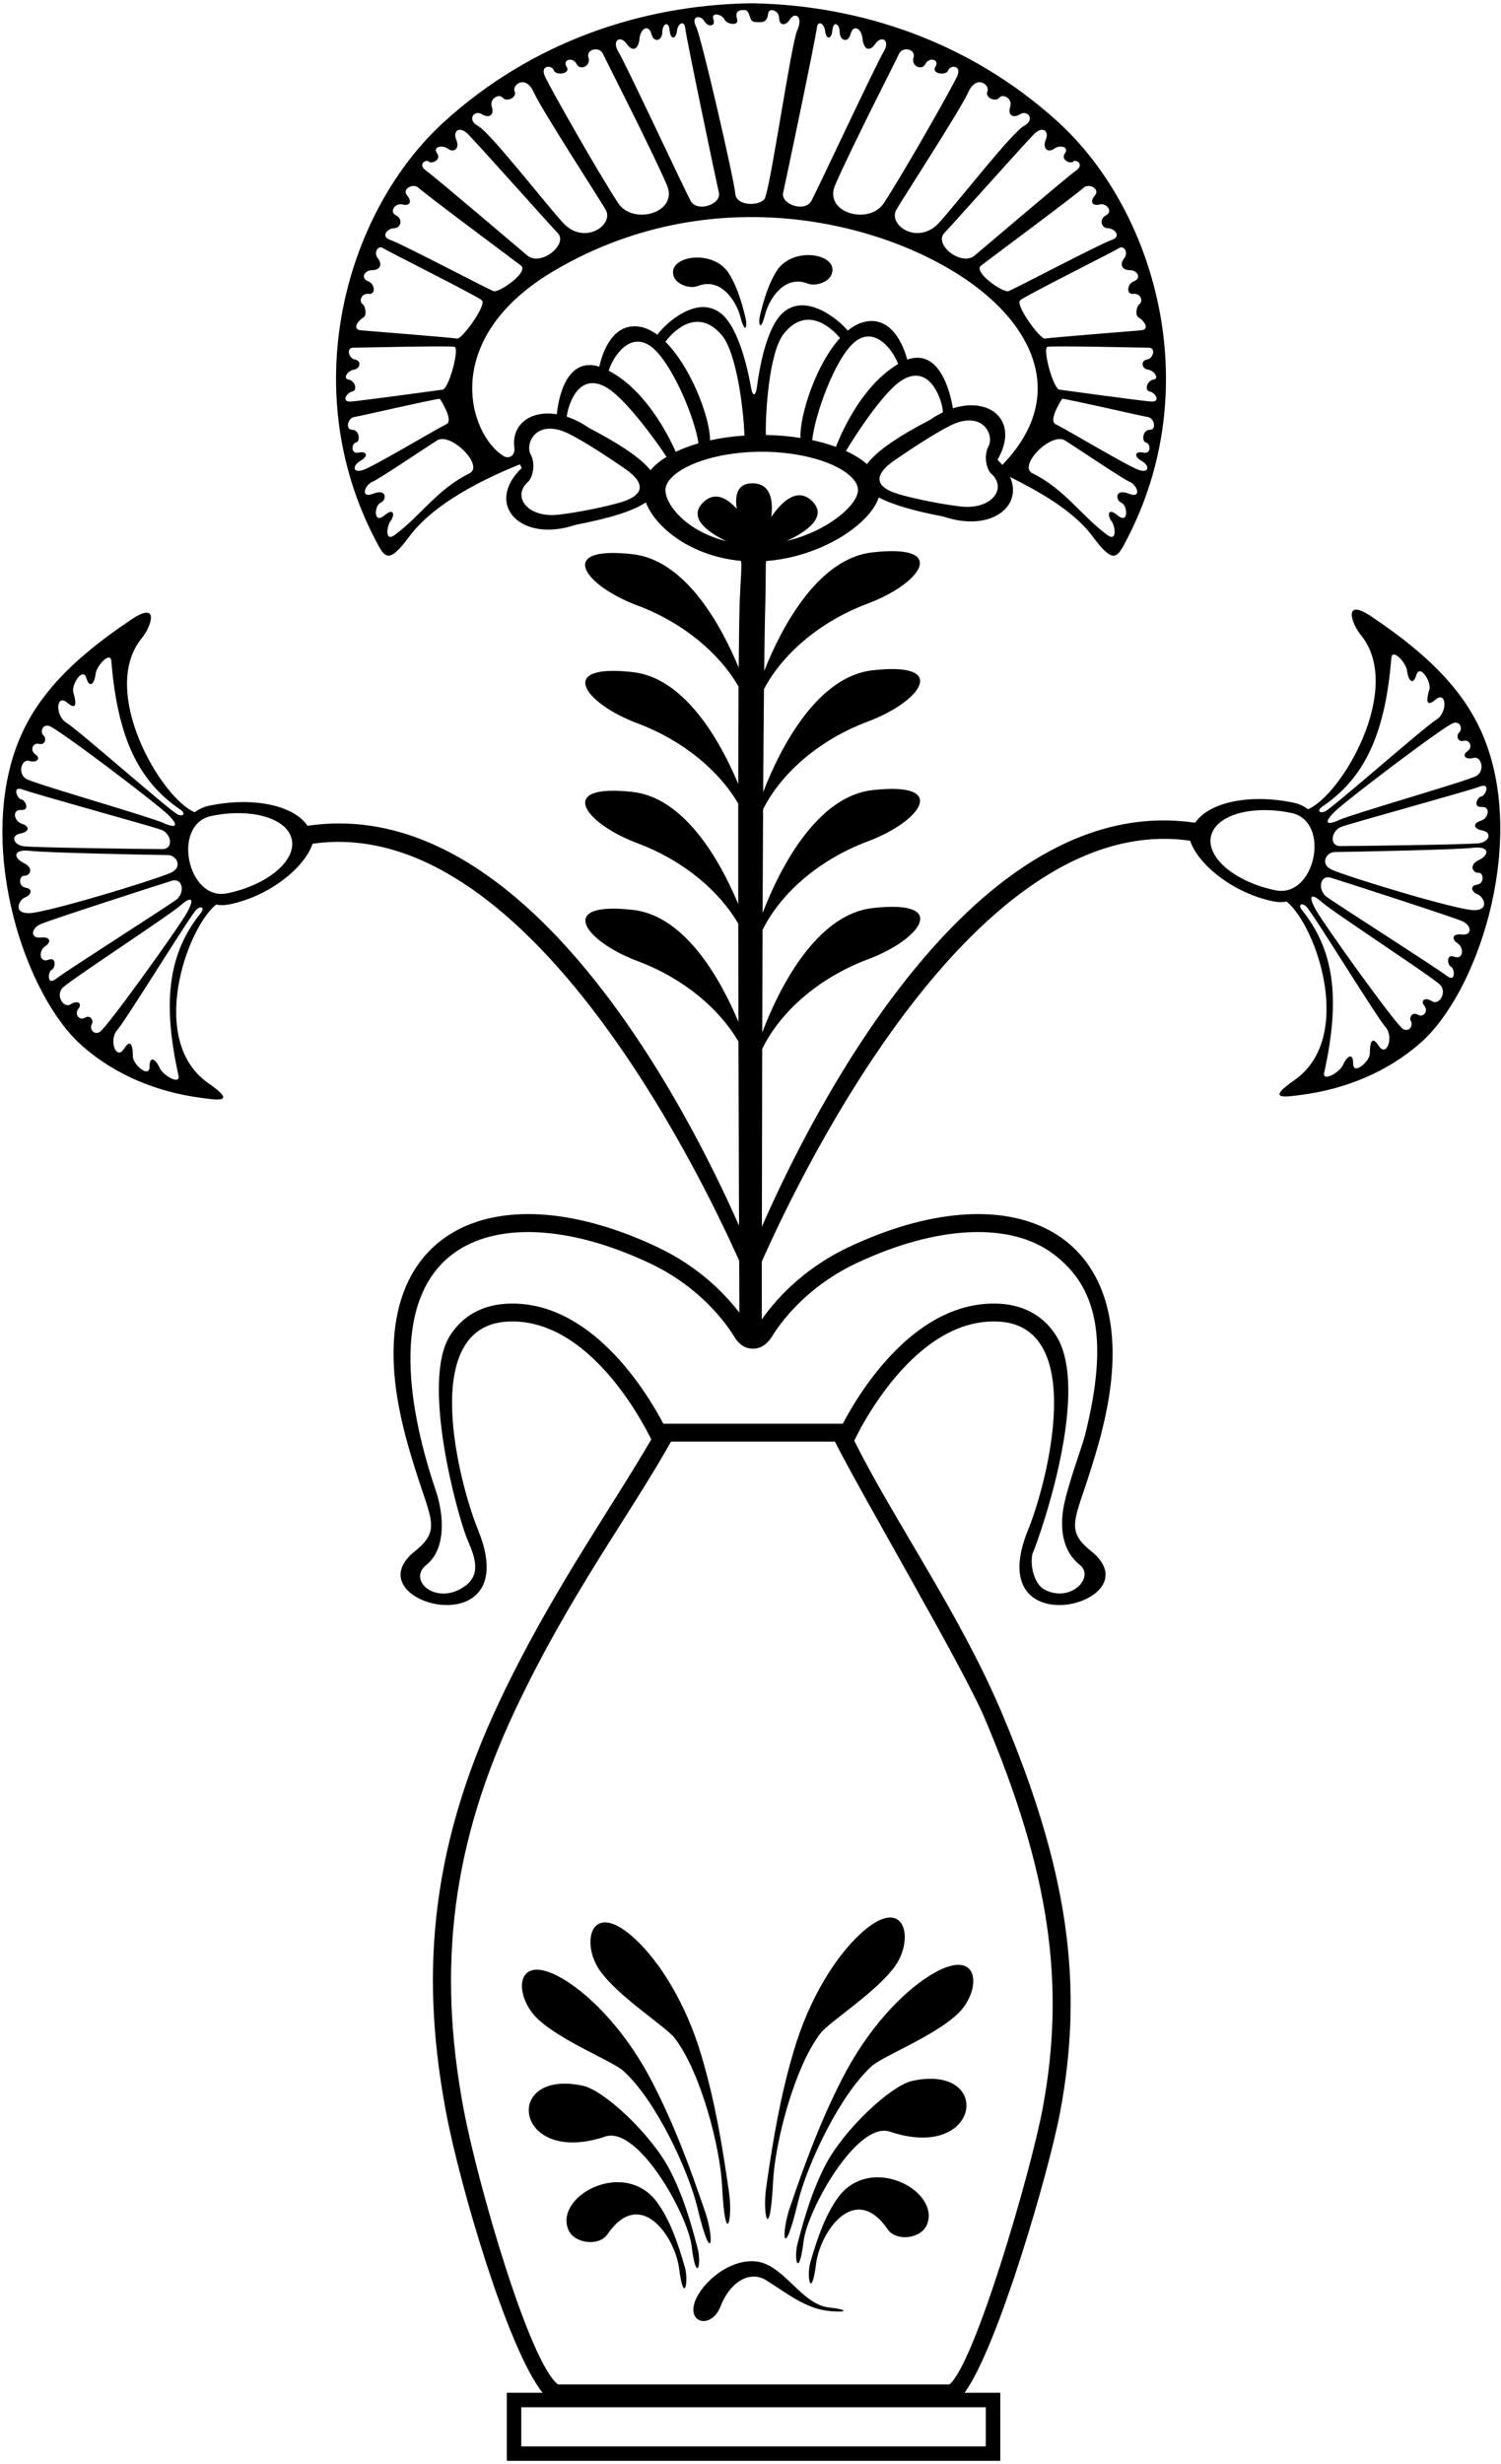 <?xml version="1.0" encoding="UTF-8"?>
<svg xmlns="http://www.w3.org/2000/svg" xmlns:xlink="http://www.w3.org/1999/xlink" width="440pt" height="722pt" viewBox="0 0 440 722" version="1.1">
<g id="surface1">
<path style=" stroke:none;fill-rule:nonzero;fill:rgb(0%,0%,0%);fill-opacity:1;" d="M 204.578 83.789 C 211.352 81.156 215.859 88.266 217.051 92.879 C 218.477 98.402 219.188 95.551 218.477 92.879 C 218.074 91.375 216.656 84.73 213.574 79.988 C 208.762 72.578 194.922 75.152 197.633 81.293 C 198.547 83.355 202.207 84.711 204.578 83.789 "/>
<path style=" stroke:none;fill-rule:nonzero;fill:rgb(0%,0%,0%);fill-opacity:1;" d="M 224.273 92.164 C 225.465 87.551 229.973 80.441 236.746 83.078 C 239.117 83.996 242.777 82.645 243.691 80.578 C 246.402 74.438 232.562 71.863 227.75 79.273 C 224.672 84.016 223.25 90.66 222.848 92.164 C 222.137 94.836 222.848 97.688 224.273 92.164 "/>
<path style=" stroke:none;fill-rule:nonzero;fill:rgb(0%,0%,0%);fill-opacity:1;" d="M 192.949 645.723 C 183.535 632.059 162.523 643.254 166.57 653.223 C 168.281 657.445 175.613 658.242 178.051 654.672 C 187.66 640.602 197.855 655.176 199.086 664.762 C 200.469 675.531 201.992 668.508 200.742 664.219 C 198.562 656.746 196.484 650.848 192.949 645.723 "/>
<path style=" stroke:none;fill-rule:nonzero;fill:rgb(0%,0%,0%);fill-opacity:1;" d="M 204.492 658.742 C 202.266 650.215 200.133 643.246 196.453 636.012 C 191.219 625.699 177.242 612.484 170.82 611.113 C 147.012 606.027 150.77 634.945 177.414 626.012 C 187.043 622.781 201.613 648.871 202.738 658.121 C 204.094 669.211 205.77 663.629 204.492 658.742 "/>
<path style=" stroke:none;fill-rule:nonzero;fill:rgb(0%,0%,0%);fill-opacity:1;" d="M 182.781 606.816 C 192.137 615.254 201.746 635.703 204.414 646.773 C 208.691 664.559 209.461 656.137 206.73 648.145 C 201.973 634.203 197.688 622.734 191.434 610.504 C 183.848 595.668 173.82 585.328 165.898 580.355 C 150.742 570.848 150.297 584.621 157.598 591.512 C 164.648 598.164 179.48 603.836 182.781 606.816 "/>
<path style=" stroke:none;fill-rule:nonzero;fill:rgb(0%,0%,0%);fill-opacity:1;" d="M 197.859 597.27 C 205.48 607.301 211.121 629.18 211.68 640.555 C 212.574 658.824 214.895 650.695 213.699 642.332 C 211.617 627.75 209.547 615.684 205.676 602.504 C 200.984 586.516 193.055 574.492 186.195 568.133 C 173.074 555.969 170.07 569.422 175.965 577.547 C 181.652 585.398 195.172 593.73 197.859 597.27 "/>
<path style=" stroke:none;fill-rule:nonzero;fill:rgb(0%,0%,0%);fill-opacity:1;" d="M 245.355 644.297 C 241.82 649.422 239.742 655.32 237.562 662.797 C 236.312 667.082 237.84 674.105 239.219 663.336 C 240.449 653.75 250.645 639.176 260.254 653.246 C 262.691 656.816 270.023 656.02 271.734 651.797 C 275.777 641.828 254.77 630.633 245.355 644.297 "/>
<path style=" stroke:none;fill-rule:nonzero;fill:rgb(0%,0%,0%);fill-opacity:1;" d="M 267.48 609.688 C 261.062 611.059 247.086 624.273 241.848 634.586 C 238.172 641.82 236.035 648.789 233.812 657.316 C 232.535 662.203 234.211 667.785 235.562 656.695 C 236.691 647.449 251.262 621.355 260.891 624.586 C 287.535 633.52 291.293 604.602 267.48 609.688 "/>
<path style=" stroke:none;fill-rule:nonzero;fill:rgb(0%,0%,0%);fill-opacity:1;" d="M 246.871 609.078 C 240.617 621.309 236.332 632.777 231.574 646.719 C 228.844 654.711 229.613 663.133 233.891 645.348 C 236.555 634.277 246.168 613.828 255.523 605.391 C 258.82 602.41 273.656 596.738 280.707 590.086 C 288.008 583.195 287.562 569.422 272.406 578.934 C 264.484 583.902 254.453 594.242 246.871 609.078 "/>
<path style=" stroke:none;fill-rule:nonzero;fill:rgb(0%,0%,0%);fill-opacity:1;" d="M 224.602 640.906 C 223.41 649.27 225.73 657.398 226.625 639.129 C 227.184 627.754 232.824 605.875 240.441 595.844 C 243.133 592.305 256.652 583.973 262.34 576.121 C 268.23 567.992 265.23 554.543 252.109 566.707 C 245.25 573.066 237.32 585.09 232.629 601.078 C 228.758 614.258 226.688 626.324 224.602 640.906 "/>
<path style=" stroke:none;fill-rule:nonzero;fill:rgb(0%,0%,0%);fill-opacity:1;" d="M 221.148 662.555 C 212.93 662.031 204.625 669.945 203.406 675.402 C 202.156 680.992 208.707 682.043 211.176 675.852 C 214.344 667.902 220.191 665.391 224.535 668.078 C 230.719 671.91 236.168 676.543 243.422 677.168 C 248.973 677.645 248.234 676.633 243.066 676.098 C 234.699 675.23 229.734 663.102 221.148 662.555 "/>
<path style=" stroke:none;fill-rule:nonzero;fill:rgb(0%,0%,0%);fill-opacity:1;" d="M 435.484 217.391 C 430.234 203.527 419.566 192.352 401.871 180.551 C 393.742 175.129 396.004 182.508 398.938 186.094 C 411.602 201.574 393.426 232.859 383.414 237.117 C 382.254 236.215 380.863 235.535 379.203 235.191 C 366.203 232.48 354.336 235.105 350.355 241.074 C 285.613 231.477 238.316 325.223 223.332 359.43 C 223.352 343.57 223.383 325.676 223.426 307.371 C 228.355 297.07 239.344 286.734 254.445 281.07 C 270.098 275.203 278.574 263.465 255.75 266.07 C 239.602 267.918 228.68 288.688 223.438 302.535 C 223.465 292.5 223.496 282.395 223.531 272.48 C 228.539 262.289 239.441 252.121 254.379 246.52 C 270.031 240.652 278.512 228.91 255.684 231.52 C 239.719 233.348 228.859 253.672 223.551 267.516 C 223.59 257 223.637 246.758 223.691 237.117 C 228.75 227.012 239.598 216.965 254.414 211.41 C 270.066 205.539 278.543 193.801 255.719 196.406 C 239.887 198.219 229.074 218.223 223.719 232.055 C 223.785 220.898 223.863 210.668 223.949 201.914 C 229.145 192.031 239.852 182.293 254.348 176.855 C 270 170.988 278.48 159.246 255.652 161.855 C 240.156 163.629 229.477 182.82 224.008 196.605 C 224.109 187.766 224.223 180.809 224.355 176.449 C 224.523 170.98 224.367 164.398 224.617 164.379 C 240.727 163.145 255.016 153.648 257.602 145.746 C 261.559 147.863 267.891 149.707 276.633 151.371 C 290.16 155.969 299.965 148.586 296.086 139.754 C 303.871 143.664 314.5 149.363 320.316 157.203 C 326.465 165.488 327.48 163.48 330.207 158.273 C 353.758 113.312 338.562 61.504 310.012 35.605 C 284.152 12.148 252.234 1.648 221.141 0.977 C 220.832 0.969 219.621 0.969 219.391 0.973 C 188.227 1.594 156.211 12.094 130.285 35.605 C 101.734 61.504 86.539 113.312 110.09 158.273 C 112.82 163.48 113.832 165.488 119.98 157.203 C 128.359 145.91 146.426 138.492 152.391 136.051 C 152.57 136.402 152.73 136.75 152.941 137.113 C 141.836 147.809 152.652 159.238 168.715 153.777 C 178.738 151.867 185.586 149.723 189.32 147.199 C 192.188 154.664 202.684 162.984 217.109 164.324 C 217.617 164.371 217.055 170.992 216.871 175.379 C 216.723 178.941 216.617 186.039 216.543 195.625 C 210.906 181.992 200.445 164.098 185.512 162.391 C 162.684 159.781 171.164 171.523 186.816 177.391 C 200.688 182.594 211.078 191.734 216.504 201.176 C 216.453 209.422 216.426 219.09 216.41 229.695 C 210.727 216.125 200.336 198.629 185.574 196.941 C 162.75 194.336 171.227 206.074 186.879 211.941 C 200.613 217.094 210.934 226.105 216.402 235.441 C 216.395 244.75 216.395 254.664 216.406 264.879 C 210.73 251.301 200.328 233.746 185.543 232.055 C 162.719 229.445 171.195 241.188 186.848 247.055 C 200.617 252.219 210.953 261.262 216.41 270.625 C 216.426 280.102 216.441 289.777 216.465 299.41 C 210.785 285.836 200.387 268.297 185.609 266.605 C 162.781 263.996 171.262 275.738 186.914 281.605 C 200.68 286.77 211.02 295.812 216.477 305.176 C 216.523 324.137 216.586 342.727 216.645 359.121 C 201.102 323.98 154.145 232.473 90.145 241.961 C 86.164 235.992 74.297 233.367 61.297 236.078 C 59.637 236.426 58.246 237.102 57.086 238.008 C 47.074 233.746 28.898 202.461 41.562 186.98 C 44.496 183.395 46.758 176.016 38.629 181.438 C 20.93 193.238 10.266 204.414 5.012 218.277 C -6.684 249.164 7.391 291.836 24.164 306.512 C 33.91 315.039 46.023 319.949 58.844 321.656 C 63.738 322.309 69.605 323.289 61.129 317.418 C 43.281 305.066 54.496 272.34 63.324 265.043 C 64.57 265.273 65.902 265.266 67.32 264.973 C 79.516 262.43 89.465 253.84 91.625 247.219 C 153.414 238.305 203.863 340.766 216.684 369.398 C 216.703 374.82 216.727 379.922 216.742 384.617 C 212.738 379.383 205.086 371.266 192.863 365.473 C 146.023 343.277 108.48 359.469 116.43 409.32 C 117.832 418.125 120.289 425.879 121.676 430.344 C 126.293 445.223 129.371 448.305 121.676 454.461 C 102.664 469.672 154.371 483.215 140.148 448.305 C 134.504 434.445 122.703 388.773 148.617 387.234 C 172.57 385.812 188.617 417.02 190.914 421.766 C 178.211 443.488 161.406 466.855 146.449 498.438 C 124.973 543.781 123.684 581.328 130.754 618.902 C 134.746 640.133 148.715 688.055 159.047 701.082 L 148.566 701.082 L 148.566 721.031 L 293.223 721.031 L 293.223 701.082 L 282.73 701.082 C 292.59 687.691 307.547 635.934 310.754 618.902 C 317.824 581.328 313.098 547.711 293.516 501.52 C 281.305 472.711 261.688 444.883 250.418 422.113 C 251.945 418.887 268.227 385.77 292.883 387.234 C 318.801 388.773 306.996 434.445 301.352 448.305 C 287.129 483.215 338.84 469.672 319.828 454.461 C 312.129 448.305 315.207 445.223 319.828 430.344 C 321.211 425.879 323.672 418.125 325.074 409.32 C 333.02 359.469 295.48 343.277 248.637 365.473 C 234.723 372.066 226.727 381.676 223.301 386.609 C 223.305 381.426 223.312 375.738 223.316 369.629 C 235.277 342.668 286.25 237.297 348.875 246.332 C 351.035 252.953 360.984 261.539 373.184 264.086 C 374.598 264.379 375.934 264.387 377.176 264.156 C 386.004 271.453 397.219 304.176 379.371 316.531 C 370.895 322.402 376.762 321.422 381.656 320.77 C 394.477 319.062 406.59 314.152 416.336 305.625 C 433.109 290.949 447.184 248.277 435.484 217.391 Z M 19.68 205.867 C 22.918 208.621 22.172 205.098 21.5 202.914 C 20.828 200.734 24.25 195.242 25.309 198.672 C 26.363 202.098 27.754 199.961 28.016 197.492 C 28.277 195.023 32.398 190.68 32.641 193.676 C 34.48 216.477 40.77 229 52.906 237.246 C 54.633 238.422 53.582 239.43 51.949 238.566 C 49.504 237.273 22.801 213.773 19.445 211.738 C 16.086 209.703 16.441 203.109 19.68 205.867 Z M 8.566 222.945 C 10.82 223.613 12.09 222.199 10.363 221.023 C 8.637 219.852 9.617 217.5 11.465 217.953 C 13.312 218.41 13.668 216.254 12.758 215.508 C 11.848 214.766 12.109 212.297 14.266 212.656 C 16.422 213.012 45.832 235.336 49.266 238.715 C 52.695 242.09 51.543 242.785 47.973 241.16 C 43.934 239.32 10.684 229.801 7.828 228.289 C 4.977 226.781 6.312 222.273 8.566 222.945 Z M 6.398 241.359 C 4.145 240.688 3.398 237.164 6.18 237.332 C 8.961 237.496 7.281 234.262 6.25 234.238 C 5.219 234.215 3.25 230.047 6.727 231.359 C 10.207 232.676 44.137 242 47.207 243.102 C 50.277 244.203 50.996 248.758 47.594 248.781 C 44.809 248.805 10.266 248.355 7.074 247.977 C 3.887 247.594 3.023 244.789 5.922 244.234 C 8.824 243.684 8.652 242.027 6.398 241.359 Z M 7.352 262.926 C 8.914 262.383 9.922 260.492 7.551 260.105 C 5.184 259.719 5.629 256.484 7.148 256.59 C 8.668 256.699 10.137 254.406 6.977 252.871 C 3.816 251.34 3.785 248.723 8.758 249.297 C 13.809 249.875 43.035 250.457 49.199 250.535 C 51.848 250.57 53.652 254.18 50.039 255.734 C 44.285 258.211 12.82 267.688 8.328 267.57 C 3.543 267.449 5.785 263.469 7.352 262.926 Z M 15.148 284.156 C 16.129 283.832 16.781 280.242 14.172 281.223 C 11.562 282.199 11.234 278.613 13.191 277.309 C 15.148 276.004 14.824 274.375 11.887 274.699 C 8.953 275.027 8.953 272.094 11.887 270.785 C 14.824 269.484 47.699 258.871 50.367 258.07 C 53.629 257.094 54.281 261.656 51.672 263.613 C 49.062 265.57 19.387 284.484 16.453 286.766 C 13.52 289.051 14.172 284.484 15.148 284.156 Z M 29.172 302.418 C 27.215 303.398 26.234 301.113 26.887 300.137 C 27.539 299.156 26.562 297.199 24.93 298.18 C 23.301 299.156 21.672 297.199 22.977 295.57 C 24.281 293.941 22.648 292.961 20.691 294.266 C 18.734 295.57 16.129 291.656 18.41 289.375 C 20.691 287.094 49.66 268.191 52.977 265.242 C 55.91 262.637 57.215 262.961 54.934 267.199 C 52.648 271.441 31.129 301.441 29.172 302.418 Z M 58.844 267.527 C 49.676 278.988 47.359 292.805 52.324 315.137 C 52.977 318.07 47.758 315.137 46.781 312.855 C 45.801 310.57 43.844 308.941 43.844 312.527 C 43.844 316.113 38.953 311.875 38.953 309.594 C 38.953 307.309 38.629 303.723 36.344 307.309 C 34.062 310.898 31.781 304.699 34.391 301.766 C 36.996 298.832 55.586 268.504 57.539 266.547 C 58.844 265.242 60.148 265.895 58.844 267.527 Z M 66.668 261.73 C 54.941 264.176 50.223 241.531 61.949 239.086 C 73.672 236.645 84.234 239.73 85.535 245.984 C 86.84 252.238 78.391 259.289 66.668 261.73 Z M 254.141 135.996 C 252.516 134.57 250.445 133.27 247.988 132.137 C 251.215 126.691 258.73 115.488 263.594 111.953 C 272.574 105.422 276.383 117.738 276.395 120.816 C 275.172 121.402 273.93 122.117 272.684 122.977 C 262.957 128.051 256.777 132.328 254.141 135.996 Z M 250.422 100.312 C 256.418 95.227 261.812 102.645 263.281 106.672 C 253.211 112.602 247.27 125.266 245.035 130.93 C 242.914 130.148 240.586 129.492 238.098 128.957 C 238.797 121.762 244.676 105.188 250.422 100.312 Z M 234.641 128.312 C 231.445 127.809 228.039 127.512 224.496 127.457 C 224.344 121.141 225.414 103.379 229.691 97.887 C 236.328 89.363 243.68 95.941 246.234 99.051 C 239.145 106.848 234.395 121.723 234.641 128.312 Z M 281.582 148.398 C 275.578 147.699 267.75 146.055 263.5 144.809 C 256.809 142.848 255.559 139.473 262.238 134.859 C 266.938 131.621 273.91 127.027 278.492 124.734 C 288.039 119.957 291.551 127.465 289.773 130.754 C 288.203 133.672 289.297 137.656 290.527 138.746 C 295.422 143.07 290.684 149.449 281.582 148.398 Z M 330.875 144.641 C 326.867 143.039 326.867 146.512 328.738 147.316 C 330.609 148.117 330.875 153.73 327.668 151.059 C 324.461 148.383 324.727 151.324 325.797 152.66 C 326.867 153.996 327.668 159.074 324.461 156.672 C 316.91 151.008 311.926 143.203 302.703 138.707 C 298.207 136.512 308.176 126.484 312.211 129.066 C 317.895 132.707 329.453 140.531 331.145 141.168 C 333.281 141.969 334.887 146.246 330.875 144.641 Z M 337.023 125.934 C 334.887 125.934 334.617 129.406 335.953 129.676 C 337.289 129.941 337.559 133.148 335.152 132.613 C 332.746 132.078 332.211 133.684 334.617 135.02 C 337.023 136.355 337.023 138.762 333.816 137.691 C 330.609 136.621 311.898 125.398 309.492 124.328 C 307.086 123.258 311.363 116.844 311.363 116.844 C 314.035 117.109 334.617 121.922 336.488 122.191 C 338.359 122.457 339.16 125.934 337.023 125.934 Z M 336.223 105.352 C 334.352 105.617 334.617 108.023 336.488 108.289 C 338.359 108.559 339.965 110.965 338.094 111.23 C 336.223 111.496 335.422 114.438 337.023 114.707 C 338.629 114.973 340.496 117.914 337.289 117.645 C 334.082 117.379 312.434 114.438 310.562 114.172 C 308.691 113.902 305.484 101.875 307.086 101.609 C 309.262 101.246 334.617 101.875 336.758 101.875 C 338.895 101.875 338.094 105.082 336.223 105.352 Z M 329.539 75.684 C 328.203 77.285 328.738 79.156 331.145 79.156 C 333.547 79.156 334.617 81.562 332.48 82.363 C 330.34 83.164 330.074 86.371 332.211 86.105 C 334.352 85.84 335.152 88.242 334.082 89.047 C 333.016 89.848 332.746 92.52 333.816 93.055 C 334.887 93.59 337.559 96.531 334.352 96.797 C 331.145 97.066 307.621 98.938 306.285 99.203 C 304.949 99.469 297.465 89.312 299.066 87.977 C 300.906 86.445 326.332 73.812 327.938 72.742 C 329.539 71.672 330.875 74.078 329.539 75.684 Z M 320.984 57.238 C 319.383 59.109 320.184 60.445 322.32 59.91 C 324.461 59.379 326.332 62.051 324.191 63.117 C 322.055 64.188 322.855 66.859 324.727 66.859 C 326.598 66.859 329.004 69.266 325.797 70.336 C 322.59 71.406 297.199 84.77 295.594 85.305 C 293.988 85.84 285.172 79.691 287.574 77.82 C 289.223 76.539 315.906 56.703 317.512 55.102 C 319.113 53.496 322.59 55.367 320.984 57.238 Z M 306.555 40.934 C 305.484 43.34 307.086 44.945 308.957 43.605 C 310.828 42.27 313.504 43.074 312.164 44.945 C 310.828 46.816 313.77 48.152 314.57 47.352 C 315.371 46.547 318.047 48.152 315.371 50.023 C 312.699 51.895 288.91 72.207 285.703 74.879 C 281.762 78.168 273.539 71.539 276.883 68.199 C 278.488 66.594 300.406 42.004 303.078 39.332 C 305.75 36.656 307.621 38.527 306.555 40.934 Z M 289.445 26.77 C 288.645 28.641 291.852 29.977 292.922 28.641 C 293.988 27.305 296.93 28.906 296.129 31.312 C 295.328 33.719 296.93 34.785 299.066 33.449 C 301.207 32.113 303.613 35.055 300.137 36.926 C 296.664 38.797 280.625 59.379 275.281 65.258 C 269.156 71.992 260.281 66.043 262.719 61.516 C 263.965 59.199 281.426 32.383 283.832 27.035 C 286.238 21.691 290.246 24.898 289.445 26.77 Z M 267.797 16.879 C 266.992 19.285 270.203 20.887 271.27 18.75 C 272.34 16.609 275.547 17.414 274.211 19.551 C 272.875 21.691 277.418 22.227 277.953 20.621 C 278.488 19.016 281.961 19.016 280.625 22.227 C 279.488 24.949 265.031 50.465 259.074 59.535 C 254.766 66.098 241.258 62.359 244.824 54.188 C 249.742 42.906 262.656 17.754 263.52 15.809 C 264.59 13.402 268.598 14.473 267.797 16.879 Z M 241.867 9.129 C 242.137 11.531 243.738 11.801 244.008 8.859 C 244.273 5.922 246.145 6.988 246.145 9.395 C 246.145 11.801 248.551 12.867 249.352 9.93 C 250.156 6.988 252.562 8.324 252.828 11.266 C 253.094 14.207 254.699 15.543 256.57 12.867 C 258.441 10.195 261.113 11.801 258.977 15.273 C 256.836 18.75 239.73 55.367 237.859 58.844 C 235.988 62.316 228.773 59.91 229.574 56.438 C 230.375 52.961 238.973 12 239.465 8.059 C 239.73 5.922 241.602 6.723 241.867 9.129 Z M 206.449 6.188 C 207.516 8.059 209.922 7.789 209.121 5.652 C 208.32 3.516 211.527 4.051 212.328 5.652 C 213.129 7.258 216.629 7.605 216.098 5.734 C 215.562 3.863 215.941 2.922 218.082 2.922 C 220.219 2.922 219.262 6.453 221.414 6.453 C 223.02 6.453 224.844 6.984 225.156 4.051 C 225.383 1.961 228.367 3.199 228.367 5.117 C 228.367 7.523 230.238 7.789 231.574 5.652 C 232.91 3.516 235.582 4.586 233.711 8.859 C 231.84 13.137 225.691 56.172 224.09 58.309 C 222.484 60.445 215.805 60.445 215.535 56.703 C 215.27 52.961 205.645 10.996 204.043 7.789 C 202.438 4.586 205.379 4.316 206.449 6.188 Z M 183.73 12.867 C 185.602 15.543 187.203 14.207 187.473 11.266 C 187.738 8.324 190.145 6.988 190.945 9.93 C 191.746 12.867 194.152 11.801 194.152 9.395 C 194.152 6.988 196.023 5.922 196.289 8.859 C 196.559 11.801 198.16 11.531 198.43 9.129 C 198.695 6.723 200.566 5.922 200.836 8.059 C 201.328 12 209.922 52.961 210.727 56.438 C 211.527 59.91 204.309 62.316 202.438 58.844 C 200.566 55.367 183.461 18.75 181.324 15.273 C 179.184 11.801 181.855 10.195 183.73 12.867 Z M 162.348 20.621 C 162.879 22.227 167.426 21.691 166.09 19.551 C 164.75 17.414 167.961 16.609 169.027 18.75 C 170.098 20.887 173.305 19.285 172.504 16.879 C 171.699 14.473 175.711 13.402 176.777 15.809 C 177.645 17.754 190.555 42.906 195.477 54.188 C 199.039 62.359 185.531 66.098 181.223 59.535 C 175.27 50.465 160.809 24.949 159.672 22.227 C 158.336 19.016 161.812 19.016 162.348 20.621 Z M 141.23 33.449 C 143.367 34.785 144.973 33.719 144.172 31.312 C 143.367 28.906 146.309 27.305 147.379 28.641 C 148.445 29.977 151.652 28.641 150.852 26.77 C 150.051 24.898 154.059 21.691 156.465 27.035 C 158.871 32.383 176.332 59.199 177.582 61.516 C 180.02 66.043 171.141 71.992 165.02 65.258 C 159.672 59.379 143.637 38.797 140.16 36.926 C 136.688 35.055 139.09 32.113 141.23 33.449 Z M 125.727 47.352 C 126.527 48.152 129.469 46.816 128.133 44.945 C 126.797 43.074 129.469 42.27 131.34 43.605 C 133.211 44.945 134.816 43.34 133.746 40.934 C 132.676 38.527 134.547 36.656 137.223 39.332 C 139.895 42.004 161.812 66.594 163.414 68.199 C 166.758 71.539 158.539 78.168 154.594 74.879 C 151.387 72.207 127.598 51.895 124.926 50.023 C 122.254 48.152 124.926 46.547 125.727 47.352 Z M 115.57 66.859 C 117.441 66.859 118.242 64.188 116.105 63.117 C 113.965 62.051 115.84 59.379 117.977 59.91 C 120.113 60.445 120.914 59.109 119.312 57.238 C 117.711 55.367 121.184 53.496 122.785 55.102 C 124.391 56.703 151.074 76.539 152.723 77.82 C 155.129 79.691 146.309 85.84 144.703 85.305 C 143.102 84.77 117.711 71.406 114.5 70.336 C 111.293 69.266 113.699 66.859 115.57 66.859 Z M 106.48 93.055 C 107.551 92.52 107.285 89.848 106.215 89.047 C 105.145 88.242 105.949 85.84 108.086 86.105 C 110.227 86.371 109.957 83.164 107.82 82.363 C 105.68 81.562 106.75 79.156 109.156 79.156 C 111.562 79.156 112.098 77.285 110.758 75.684 C 109.422 74.078 110.758 71.672 112.363 72.742 C 113.965 73.812 139.395 86.445 141.23 87.977 C 142.836 89.312 135.352 99.469 134.012 99.203 C 132.676 98.938 109.156 97.066 105.949 96.797 C 102.742 96.531 105.414 93.59 106.48 93.055 Z M 103.273 114.707 C 104.879 114.438 104.078 111.496 102.207 111.23 C 100.336 110.965 101.938 108.559 103.809 108.289 C 105.68 108.023 105.949 105.617 104.078 105.352 C 102.207 105.082 101.402 101.875 103.543 101.875 C 105.68 101.875 131.035 101.246 133.211 101.609 C 134.816 101.875 131.605 113.902 129.738 114.172 C 127.867 114.438 106.215 117.379 103.008 117.645 C 99.801 117.914 101.672 114.973 103.273 114.707 Z M 105.68 135.02 C 108.086 133.684 107.551 132.078 105.145 132.613 C 102.742 133.148 103.008 129.941 104.344 129.676 C 105.68 129.406 105.414 125.934 103.273 125.934 C 101.137 125.934 101.938 122.457 103.809 122.191 C 105.68 121.922 126.262 117.109 128.934 116.844 C 128.934 116.844 133.211 123.258 130.805 124.328 C 128.398 125.398 109.691 136.621 106.48 137.691 C 103.273 138.762 103.273 136.355 105.68 135.02 Z M 137.594 138.707 C 128.371 143.203 123.387 151.008 115.84 156.672 C 112.629 159.074 113.434 153.996 114.5 152.66 C 115.57 151.324 115.84 148.383 112.629 151.059 C 109.422 153.73 109.691 148.117 111.562 147.316 C 113.434 146.512 113.434 143.039 109.422 144.641 C 105.414 146.246 107.016 141.969 109.156 141.168 C 110.848 140.531 122.402 132.707 128.09 129.066 C 132.125 126.484 142.094 136.512 137.594 138.707 Z M 150.777 131.164 C 151.094 133.59 149.09 134.527 147.648 133.645 C 137.41 127.359 128.465 99.121 162.84 79.09 C 211.055 50.988 263.848 66.09 287.699 85.246 C 303.938 98.285 311.977 117.438 293.816 136.227 C 293.387 135.719 292.93 135.211 292.402 134.707 C 298.914 123.535 290.453 116.082 279.32 119.648 C 278.551 114.742 275.375 102.047 265.953 105.363 C 264.934 101.539 261.523 92.594 253.594 94.262 C 251.82 94.637 250.121 95.559 248.508 96.871 C 245.766 93.539 236.086 85.555 229.379 91.746 C 225.34 95.477 223 104.918 221.902 113.316 C 221.539 116.113 220.656 116.344 220.18 113.664 C 218.684 105.203 215.84 95.582 211.527 91.984 C 204.512 86.141 195.25 94.609 192.68 98.078 C 191.008 96.848 189.258 96.012 187.473 95.727 C 179.477 94.465 176.523 103.551 175.691 107.43 C 165.938 104.414 163.645 116.906 163.23 121.379 C 155.578 120.129 149.887 124.312 150.777 131.164 Z M 195.062 100.137 C 197.457 96.902 204.469 89.961 211.527 98.133 C 216.133 103.465 218.094 121.504 218.219 127.617 C 214.652 127.855 211.266 128.34 208.137 129.031 C 208.188 122.559 202.637 107.656 195.062 100.137 Z M 204.742 129.891 C 202.301 130.598 200.066 131.434 198.086 132.387 C 195.758 127.125 189.109 114.191 178.426 108.613 C 179.688 104.516 184.699 96.832 190.945 101.609 C 197.02 106.254 203.836 122.91 204.742 129.891 Z M 181.844 147.215 C 177.594 148.461 169.766 150.105 163.762 150.801 C 154.66 151.855 149.926 145.477 154.816 141.152 C 156.047 140.062 157.141 136.078 155.57 133.16 C 153.797 129.867 157.305 122.363 166.852 127.141 C 171.434 129.434 178.406 134.027 183.105 137.266 C 189.785 141.879 188.535 145.25 181.844 147.215 Z M 190.719 137.781 C 187.855 134.25 181.844 130.172 172.664 125.383 C 170.445 123.855 168.242 122.773 166.129 122.086 C 166.676 117.809 170.094 108.496 178.383 113.902 C 183.621 117.32 192.141 128.863 195.379 133.863 C 193.441 135.055 191.871 136.367 190.719 137.781 Z M 288.98 705.32 L 288.98 716.793 L 152.805 716.793 L 152.805 705.32 Z M 288.699 503.562 C 307.602 548.16 312.504 581.297 305.609 617.938 C 302.094 636.609 285.75 692.578 278.316 698.637 L 163.574 698.637 C 155.266 692.414 140.078 640.156 135.898 617.938 C 127.98 575.871 132.695 539.711 151.18 500.68 C 167.133 466.996 184.617 443.938 196.707 422.387 L 244.738 422.387 C 253.203 439.113 282.262 488.371 288.699 503.562 Z M 226.473 391.312 C 228.426 388.145 235.965 377.27 250.879 370.203 C 274.516 359.004 296.148 357.957 308.746 367.398 C 321.008 376.59 325.441 391.312 318.012 420.684 C 317.156 424.055 312.469 436.469 311.617 442.547 C 310.84 448.086 311.438 454.453 316.559 458.551 C 321.004 462.109 313.863 469.773 306.184 465.746 C 303.238 464.203 301.789 458.738 302.691 455.051 C 302.137 457.316 320.715 408.996 309.613 391.379 C 306.02 385.672 300.34 382.434 293.195 382.008 C 268.5 380.539 251.984 407.773 247.051 417.152 L 194.453 417.152 C 189.516 407.773 173.004 380.539 148.309 382.008 C 141.16 382.434 135.484 385.672 131.887 391.379 C 123.301 405.008 134.176 444.121 136.844 450.664 C 138.562 454.891 141.578 460.781 136.477 464.594 C 128.176 470.789 119.23 463.121 124.945 458.551 C 130.68 453.961 130.301 444.258 127.68 436.531 C 120.309 414.773 113.734 381.656 132.754 367.398 C 145.355 357.957 166.984 359.004 190.621 370.203 C 205.559 377.281 213.09 388.164 215.043 391.332 C 215.812 392.574 217.41 395.164 220.711 395.168 C 224.09 395.168 225.82 392.367 226.473 391.312 Z M 220.535 141.602 C 216.148 141.602 215.367 145.066 215.977 149.102 C 213.078 145.844 209.457 143.867 206.07 147.254 C 201.625 151.699 207.453 155.941 212.914 158.566 C 207.52 157.238 202.668 154.676 199.152 151.16 C 196.594 148.602 195.066 145.766 195.066 143.574 C 195.066 142.352 195.711 141.09 196.977 139.824 C 201.438 135.359 212.012 132.363 223.285 132.363 C 234.562 132.363 245.137 135.359 249.598 139.824 C 250.863 141.09 251.508 142.352 251.508 143.574 C 251.508 147.926 242.672 155.641 230.633 158.488 C 236.262 155.895 242.734 151.5 238.113 146.879 C 233.836 142.602 229.18 146.879 226.082 151.496 C 226.715 146.566 225.898 141.602 220.535 141.602 Z M 434.25 233.352 C 433.219 233.375 431.539 236.609 434.32 236.441 C 437.102 236.277 436.355 239.801 434.102 240.473 C 431.848 241.141 431.676 242.797 434.578 243.348 C 437.477 243.902 436.613 246.707 433.426 247.086 C 430.234 247.469 395.691 247.918 392.906 247.895 C 389.504 247.871 390.227 243.316 393.293 242.215 C 396.363 241.113 430.297 231.789 433.773 230.473 C 437.25 229.156 435.281 233.328 434.25 233.352 Z M 427.742 214.621 C 426.828 215.363 427.188 217.523 429.035 217.066 C 430.883 216.613 431.863 218.965 430.137 220.137 C 428.41 221.312 429.68 222.727 431.934 222.059 C 434.188 221.387 435.523 225.895 432.672 227.402 C 429.816 228.91 396.566 238.434 392.527 240.273 C 388.953 241.898 387.805 241.203 391.234 237.824 C 394.664 234.449 424.074 212.125 426.234 211.77 C 428.391 211.41 428.652 213.879 427.742 214.621 Z M 387.594 236.359 C 399.73 228.113 406.02 215.59 407.859 192.789 C 408.102 189.793 412.223 194.137 412.484 196.605 C 412.746 199.074 414.137 201.211 415.191 197.781 C 416.25 194.355 419.676 199.848 419 202.027 C 418.328 204.211 417.582 207.734 420.82 204.98 C 424.059 202.223 424.414 208.816 421.055 210.852 C 417.699 212.887 390.996 236.387 388.551 237.68 C 386.922 238.543 385.867 237.535 387.594 236.359 Z M 373.832 260.844 C 362.109 258.402 353.66 251.352 354.965 245.098 C 356.266 238.844 366.828 235.758 378.551 238.199 C 390.277 240.645 385.559 263.289 373.832 260.844 Z M 404.156 306.422 C 401.871 302.836 401.547 306.422 401.547 308.703 C 401.547 310.988 396.656 315.227 396.656 311.641 C 396.656 308.055 394.699 309.684 393.719 311.965 C 392.742 314.25 387.523 317.184 388.176 314.25 C 393.141 291.918 390.824 278.102 381.656 266.641 C 380.352 265.008 381.656 264.355 382.961 265.66 C 384.914 267.617 403.504 297.945 406.109 300.879 C 408.719 303.812 406.438 310.012 404.156 306.422 Z M 419.809 293.379 C 417.852 292.074 416.219 293.055 417.523 294.684 C 418.828 296.312 417.199 298.27 415.566 297.293 C 413.938 296.312 412.961 298.27 413.613 299.25 C 414.266 300.227 413.285 302.508 411.328 301.531 C 409.371 300.555 387.852 270.555 385.566 266.312 C 383.285 262.074 384.59 261.746 387.523 264.355 C 390.84 267.305 419.809 286.203 422.09 288.488 C 424.371 290.77 421.766 294.684 419.809 293.379 Z M 428.613 273.812 C 425.676 273.488 425.352 275.117 427.309 276.422 C 429.266 277.727 428.938 281.312 426.328 280.336 C 423.719 279.355 424.371 282.945 425.352 283.27 C 426.328 283.598 426.98 288.16 424.047 285.879 C 421.113 283.598 391.438 264.684 388.828 262.727 C 386.219 260.77 386.871 256.203 390.133 257.184 C 392.801 257.984 425.676 268.598 428.613 269.902 C 431.547 271.203 431.547 274.141 428.613 273.812 Z M 433.352 255.703 C 434.871 255.594 435.316 258.832 432.949 259.219 C 430.578 259.605 431.586 261.496 433.148 262.039 C 434.715 262.578 436.957 266.562 432.172 266.684 C 427.68 266.801 396.215 257.32 390.461 254.848 C 386.848 253.293 388.648 249.68 391.301 249.648 C 397.465 249.566 426.691 248.988 431.742 248.406 C 436.715 247.836 436.684 250.453 433.523 251.984 C 430.363 253.52 431.836 255.812 433.352 255.703 "/>
</g>
</svg>
